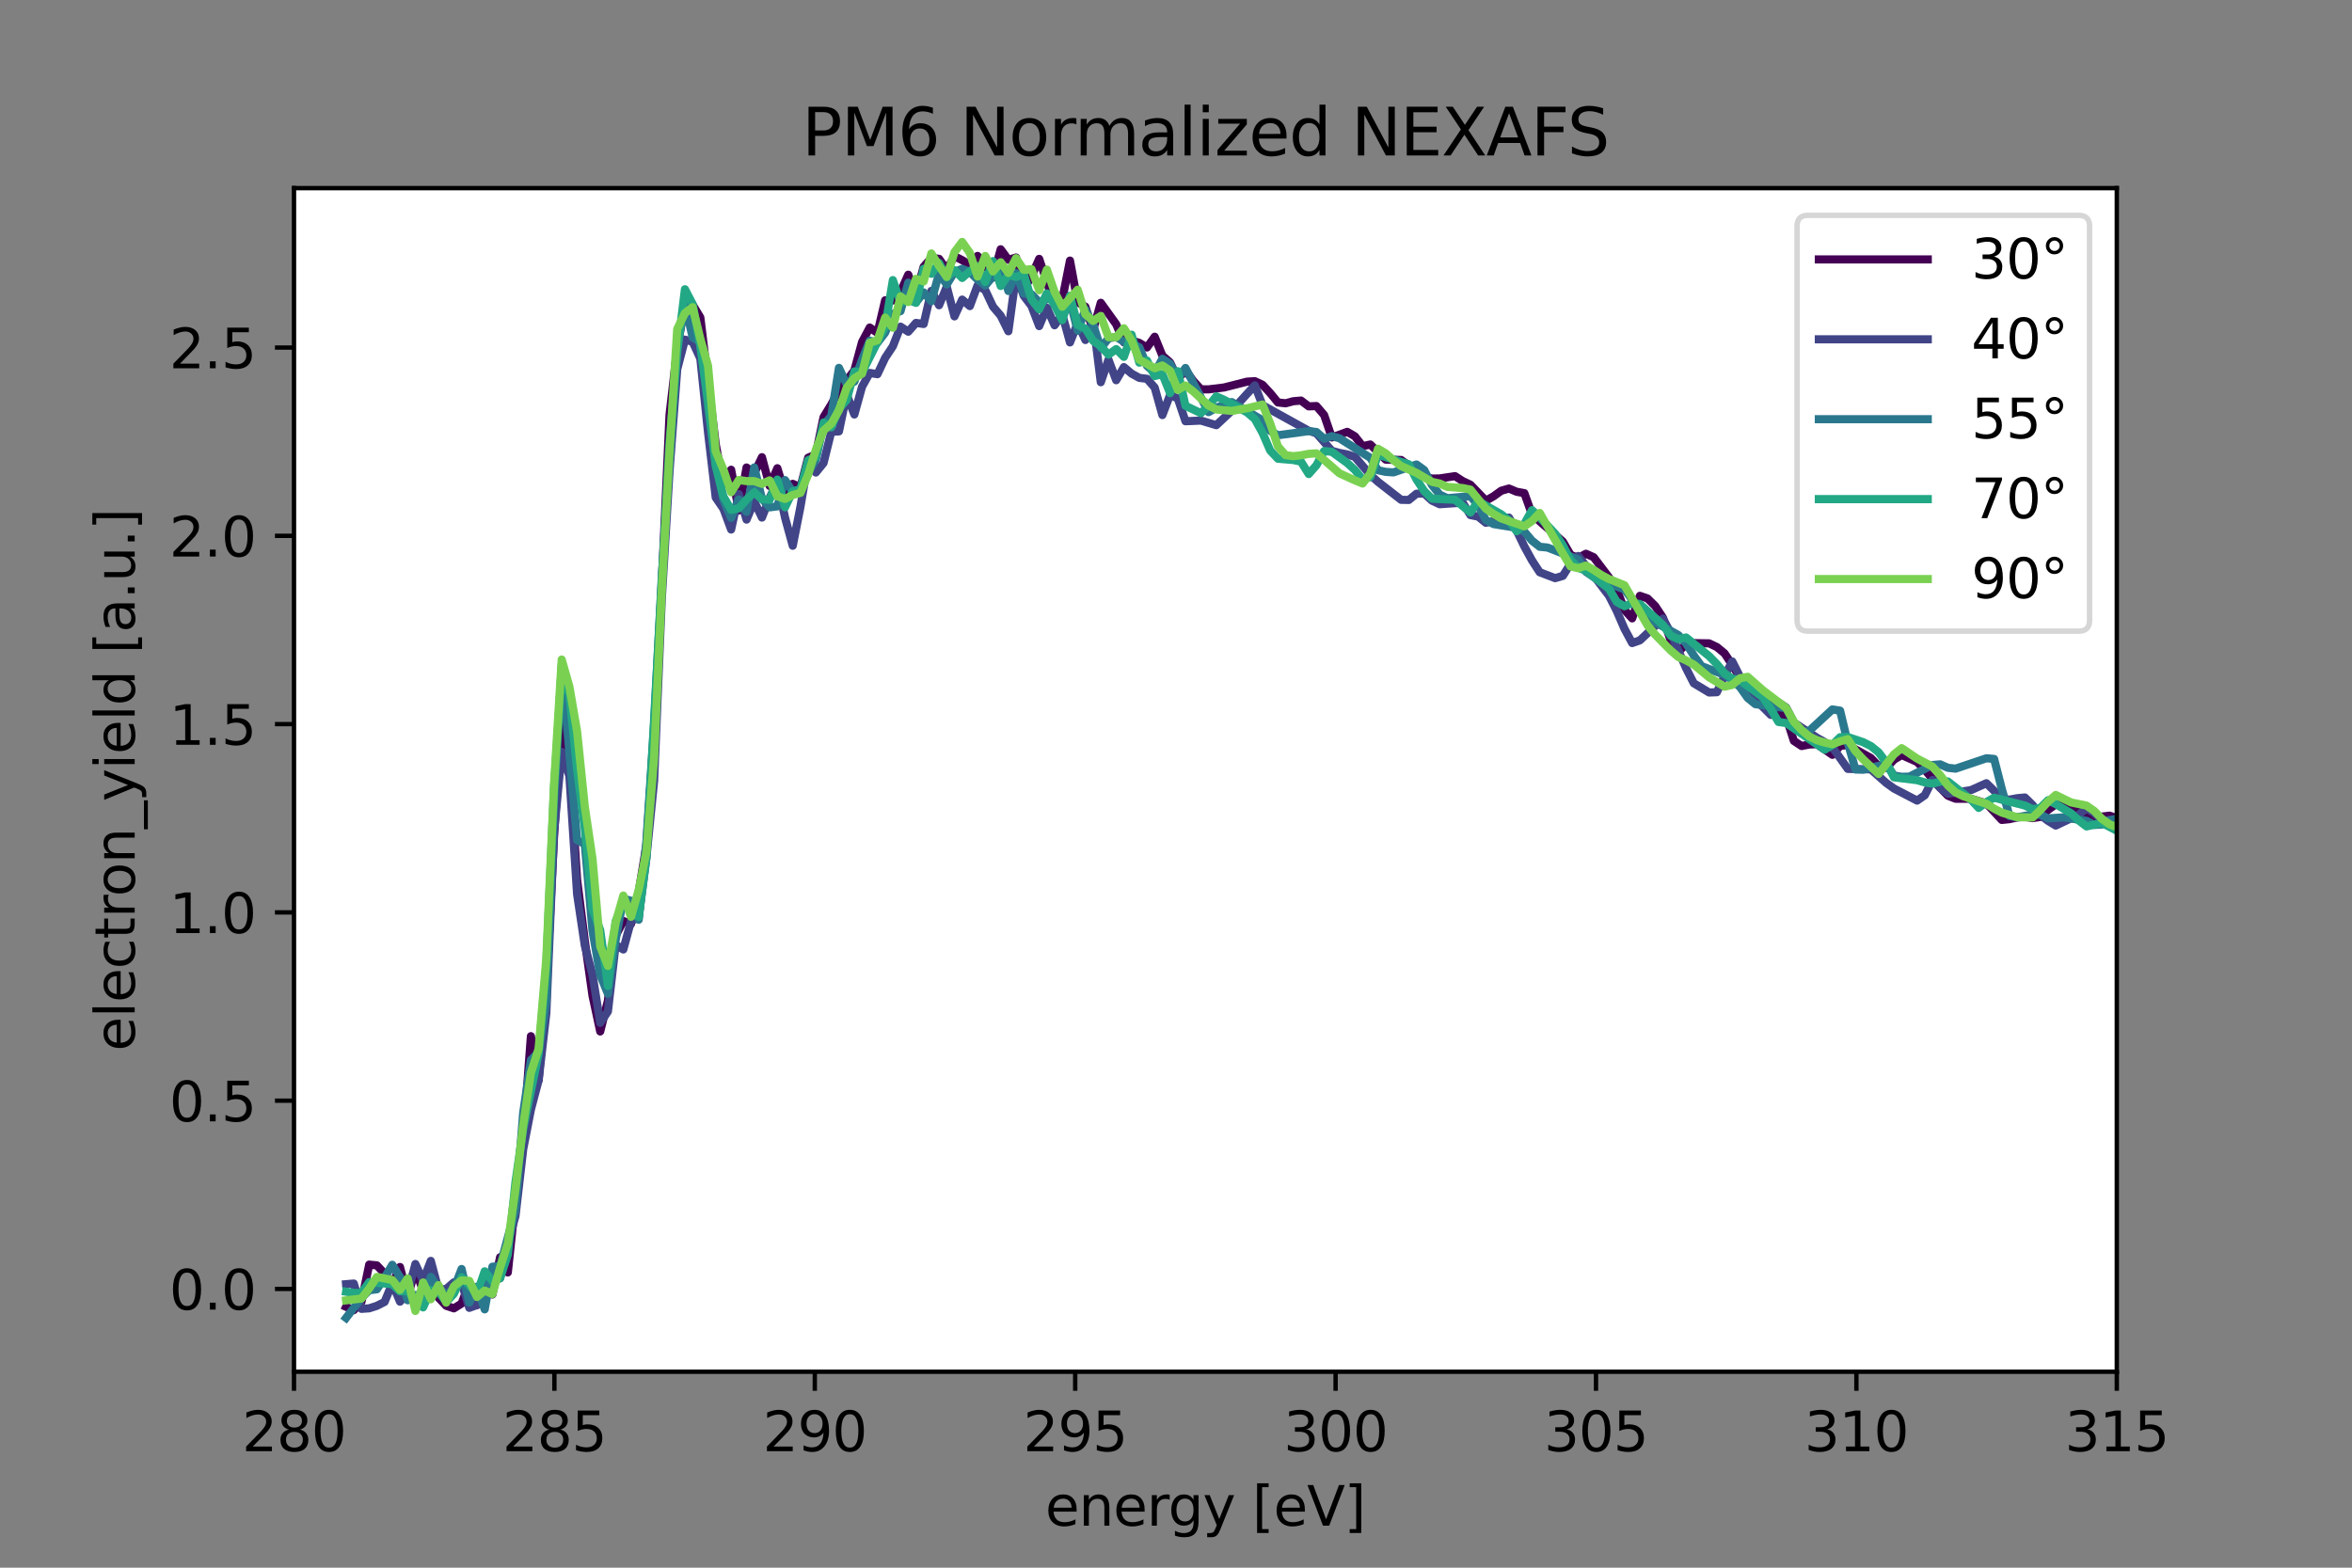 <?xml version="1.0" encoding="utf-8" standalone="no"?>
<!DOCTYPE svg PUBLIC "-//W3C//DTD SVG 1.1//EN"
  "http://www.w3.org/Graphics/SVG/1.1/DTD/svg11.dtd">
<svg xmlns:xlink="http://www.w3.org/1999/xlink" width="432pt" height="288pt" viewBox="0 0 432 288" xmlns="http://www.w3.org/2000/svg" version="1.1">
 <rect x="0" y="0" width="432" height="288" fill="#808080" stroke="none"/>
 <defs>
  <style type="text/css">*{stroke-linejoin: round; stroke-linecap: butt}</style>
 </defs>
 <g id="figure_1">
  <g id="patch_1">
   <path d="M 0 288 
L 432 288 
L 432 0 
L 0 0 
L 0 288 
z
" style="fill: none"/>
  </g>
  <g id="axes_1">
   <g id="patch_2">
    <path d="M 54 252 
L 388.8 252 
L 388.8 34.56 
L 54 34.56 
z
" style="fill: #ffffff"/>
   </g>
   <g id="matplotlib.axis_1">
    <g id="xtick_1">
     <g id="line2d_1">
      <defs>
       <path id="m826613b050" d="M 0 0 
L 0 3.5 
" style="stroke: #000000; stroke-width: 0.8"/>
      </defs>
      <g>
       <use xlink:href="#m826613b050" x="54" y="252" style="stroke: #000000; stroke-width: 0.8"/>
      </g>
     </g>
     <g id="text_1">
      <!-- 280 -->
      <g transform="translate(44.456 266.598)scale(0.1 -0.1)">
       <defs>
        <path id="DejaVuSans-32" d="M 1228 531 
L 3431 531 
L 3431 0 
L 469 0 
L 469 531 
Q 828 903 1448 1529 
Q 2069 2156 2228 2338 
Q 2531 2678 2651 2914 
Q 2772 3150 2772 3378 
Q 2772 3750 2511 3984 
Q 2250 4219 1831 4219 
Q 1534 4219 1204 4116 
Q 875 4013 500 3803 
L 500 4441 
Q 881 4594 1212 4672 
Q 1544 4750 1819 4750 
Q 2544 4750 2975 4387 
Q 3406 4025 3406 3419 
Q 3406 3131 3298 2873 
Q 3191 2616 2906 2266 
Q 2828 2175 2409 1742 
Q 1991 1309 1228 531 
z
" transform="scale(0.016)"/>
        <path id="DejaVuSans-38" d="M 2034 2216 
Q 1584 2216 1326 1975 
Q 1069 1734 1069 1313 
Q 1069 891 1326 650 
Q 1584 409 2034 409 
Q 2484 409 2743 651 
Q 3003 894 3003 1313 
Q 3003 1734 2745 1975 
Q 2488 2216 2034 2216 
z
M 1403 2484 
Q 997 2584 770 2862 
Q 544 3141 544 3541 
Q 544 4100 942 4425 
Q 1341 4750 2034 4750 
Q 2731 4750 3128 4425 
Q 3525 4100 3525 3541 
Q 3525 3141 3298 2862 
Q 3072 2584 2669 2484 
Q 3125 2378 3379 2068 
Q 3634 1759 3634 1313 
Q 3634 634 3220 271 
Q 2806 -91 2034 -91 
Q 1263 -91 848 271 
Q 434 634 434 1313 
Q 434 1759 690 2068 
Q 947 2378 1403 2484 
z
M 1172 3481 
Q 1172 3119 1398 2916 
Q 1625 2713 2034 2713 
Q 2441 2713 2670 2916 
Q 2900 3119 2900 3481 
Q 2900 3844 2670 4047 
Q 2441 4250 2034 4250 
Q 1625 4250 1398 4047 
Q 1172 3844 1172 3481 
z
" transform="scale(0.016)"/>
        <path id="DejaVuSans-30" d="M 2034 4250 
Q 1547 4250 1301 3770 
Q 1056 3291 1056 2328 
Q 1056 1369 1301 889 
Q 1547 409 2034 409 
Q 2525 409 2770 889 
Q 3016 1369 3016 2328 
Q 3016 3291 2770 3770 
Q 2525 4250 2034 4250 
z
M 2034 4750 
Q 2819 4750 3233 4129 
Q 3647 3509 3647 2328 
Q 3647 1150 3233 529 
Q 2819 -91 2034 -91 
Q 1250 -91 836 529 
Q 422 1150 422 2328 
Q 422 3509 836 4129 
Q 1250 4750 2034 4750 
z
" transform="scale(0.016)"/>
       </defs>
       <use xlink:href="#DejaVuSans-32"/>
       <use xlink:href="#DejaVuSans-38" x="63.623"/>
       <use xlink:href="#DejaVuSans-30" x="127.246"/>
      </g>
     </g>
    </g>
    <g id="xtick_2">
     <g id="line2d_2">
      <g>
       <use xlink:href="#m826613b050" x="101.829" y="252" style="stroke: #000000; stroke-width: 0.8"/>
      </g>
     </g>
     <g id="text_2">
      <!-- 285 -->
      <g transform="translate(92.285 266.598)scale(0.1 -0.1)">
       <defs>
        <path id="DejaVuSans-35" d="M 691 4666 
L 3169 4666 
L 3169 4134 
L 1269 4134 
L 1269 2991 
Q 1406 3038 1543 3061 
Q 1681 3084 1819 3084 
Q 2600 3084 3056 2656 
Q 3513 2228 3513 1497 
Q 3513 744 3044 326 
Q 2575 -91 1722 -91 
Q 1428 -91 1123 -41 
Q 819 9 494 109 
L 494 744 
Q 775 591 1075 516 
Q 1375 441 1709 441 
Q 2250 441 2565 725 
Q 2881 1009 2881 1497 
Q 2881 1984 2565 2268 
Q 2250 2553 1709 2553 
Q 1456 2553 1204 2497 
Q 953 2441 691 2322 
L 691 4666 
z
" transform="scale(0.016)"/>
       </defs>
       <use xlink:href="#DejaVuSans-32"/>
       <use xlink:href="#DejaVuSans-38" x="63.623"/>
       <use xlink:href="#DejaVuSans-35" x="127.246"/>
      </g>
     </g>
    </g>
    <g id="xtick_3">
     <g id="line2d_3">
      <g>
       <use xlink:href="#m826613b050" x="149.657" y="252" style="stroke: #000000; stroke-width: 0.8"/>
      </g>
     </g>
     <g id="text_3">
      <!-- 290 -->
      <g transform="translate(140.113 266.598)scale(0.1 -0.1)">
       <defs>
        <path id="DejaVuSans-39" d="M 703 97 
L 703 672 
Q 941 559 1184 500 
Q 1428 441 1663 441 
Q 2288 441 2617 861 
Q 2947 1281 2994 2138 
Q 2813 1869 2534 1725 
Q 2256 1581 1919 1581 
Q 1219 1581 811 2004 
Q 403 2428 403 3163 
Q 403 3881 828 4315 
Q 1253 4750 1959 4750 
Q 2769 4750 3195 4129 
Q 3622 3509 3622 2328 
Q 3622 1225 3098 567 
Q 2575 -91 1691 -91 
Q 1453 -91 1209 -44 
Q 966 3 703 97 
z
M 1959 2075 
Q 2384 2075 2632 2365 
Q 2881 2656 2881 3163 
Q 2881 3666 2632 3958 
Q 2384 4250 1959 4250 
Q 1534 4250 1286 3958 
Q 1038 3666 1038 3163 
Q 1038 2656 1286 2365 
Q 1534 2075 1959 2075 
z
" transform="scale(0.016)"/>
       </defs>
       <use xlink:href="#DejaVuSans-32"/>
       <use xlink:href="#DejaVuSans-39" x="63.623"/>
       <use xlink:href="#DejaVuSans-30" x="127.246"/>
      </g>
     </g>
    </g>
    <g id="xtick_4">
     <g id="line2d_4">
      <g>
       <use xlink:href="#m826613b050" x="197.486" y="252" style="stroke: #000000; stroke-width: 0.8"/>
      </g>
     </g>
     <g id="text_4">
      <!-- 295 -->
      <g transform="translate(187.942 266.598)scale(0.1 -0.1)">
       <use xlink:href="#DejaVuSans-32"/>
       <use xlink:href="#DejaVuSans-39" x="63.623"/>
       <use xlink:href="#DejaVuSans-35" x="127.246"/>
      </g>
     </g>
    </g>
    <g id="xtick_5">
     <g id="line2d_5">
      <g>
       <use xlink:href="#m826613b050" x="245.314" y="252" style="stroke: #000000; stroke-width: 0.8"/>
      </g>
     </g>
     <g id="text_5">
      <!-- 300 -->
      <g transform="translate(235.771 266.598)scale(0.1 -0.1)">
       <defs>
        <path id="DejaVuSans-33" d="M 2597 2516 
Q 3050 2419 3304 2112 
Q 3559 1806 3559 1356 
Q 3559 666 3084 287 
Q 2609 -91 1734 -91 
Q 1441 -91 1130 -33 
Q 819 25 488 141 
L 488 750 
Q 750 597 1062 519 
Q 1375 441 1716 441 
Q 2309 441 2620 675 
Q 2931 909 2931 1356 
Q 2931 1769 2642 2001 
Q 2353 2234 1838 2234 
L 1294 2234 
L 1294 2753 
L 1863 2753 
Q 2328 2753 2575 2939 
Q 2822 3125 2822 3475 
Q 2822 3834 2567 4026 
Q 2313 4219 1838 4219 
Q 1578 4219 1281 4162 
Q 984 4106 628 3988 
L 628 4550 
Q 988 4650 1302 4700 
Q 1616 4750 1894 4750 
Q 2613 4750 3031 4423 
Q 3450 4097 3450 3541 
Q 3450 3153 3228 2886 
Q 3006 2619 2597 2516 
z
" transform="scale(0.016)"/>
       </defs>
       <use xlink:href="#DejaVuSans-33"/>
       <use xlink:href="#DejaVuSans-30" x="63.623"/>
       <use xlink:href="#DejaVuSans-30" x="127.246"/>
      </g>
     </g>
    </g>
    <g id="xtick_6">
     <g id="line2d_6">
      <g>
       <use xlink:href="#m826613b050" x="293.143" y="252" style="stroke: #000000; stroke-width: 0.8"/>
      </g>
     </g>
     <g id="text_6">
      <!-- 305 -->
      <g transform="translate(283.599 266.598)scale(0.1 -0.1)">
       <use xlink:href="#DejaVuSans-33"/>
       <use xlink:href="#DejaVuSans-30" x="63.623"/>
       <use xlink:href="#DejaVuSans-35" x="127.246"/>
      </g>
     </g>
    </g>
    <g id="xtick_7">
     <g id="line2d_7">
      <g>
       <use xlink:href="#m826613b050" x="340.971" y="252" style="stroke: #000000; stroke-width: 0.8"/>
      </g>
     </g>
     <g id="text_7">
      <!-- 310 -->
      <g transform="translate(331.428 266.598)scale(0.1 -0.1)">
       <defs>
        <path id="DejaVuSans-31" d="M 794 531 
L 1825 531 
L 1825 4091 
L 703 3866 
L 703 4441 
L 1819 4666 
L 2450 4666 
L 2450 531 
L 3481 531 
L 3481 0 
L 794 0 
L 794 531 
z
" transform="scale(0.016)"/>
       </defs>
       <use xlink:href="#DejaVuSans-33"/>
       <use xlink:href="#DejaVuSans-31" x="63.623"/>
       <use xlink:href="#DejaVuSans-30" x="127.246"/>
      </g>
     </g>
    </g>
    <g id="xtick_8">
     <g id="line2d_8">
      <g>
       <use xlink:href="#m826613b050" x="388.8" y="252" style="stroke: #000000; stroke-width: 0.8"/>
      </g>
     </g>
     <g id="text_8">
      <!-- 315 -->
      <g transform="translate(379.256 266.598)scale(0.1 -0.1)">
       <use xlink:href="#DejaVuSans-33"/>
       <use xlink:href="#DejaVuSans-31" x="63.623"/>
       <use xlink:href="#DejaVuSans-35" x="127.246"/>
      </g>
     </g>
    </g>
    <g id="text_9">
     <!-- energy [eV] -->
     <g transform="translate(191.989 280.277)scale(0.1 -0.1)">
      <defs>
       <path id="DejaVuSans-65" d="M 3597 1894 
L 3597 1613 
L 953 1613 
Q 991 1019 1311 708 
Q 1631 397 2203 397 
Q 2534 397 2845 478 
Q 3156 559 3463 722 
L 3463 178 
Q 3153 47 2828 -22 
Q 2503 -91 2169 -91 
Q 1331 -91 842 396 
Q 353 884 353 1716 
Q 353 2575 817 3079 
Q 1281 3584 2069 3584 
Q 2775 3584 3186 3129 
Q 3597 2675 3597 1894 
z
M 3022 2063 
Q 3016 2534 2758 2815 
Q 2500 3097 2075 3097 
Q 1594 3097 1305 2825 
Q 1016 2553 972 2059 
L 3022 2063 
z
" transform="scale(0.016)"/>
       <path id="DejaVuSans-6e" d="M 3513 2113 
L 3513 0 
L 2938 0 
L 2938 2094 
Q 2938 2591 2744 2837 
Q 2550 3084 2163 3084 
Q 1697 3084 1428 2787 
Q 1159 2491 1159 1978 
L 1159 0 
L 581 0 
L 581 3500 
L 1159 3500 
L 1159 2956 
Q 1366 3272 1645 3428 
Q 1925 3584 2291 3584 
Q 2894 3584 3203 3211 
Q 3513 2838 3513 2113 
z
" transform="scale(0.016)"/>
       <path id="DejaVuSans-72" d="M 2631 2963 
Q 2534 3019 2420 3045 
Q 2306 3072 2169 3072 
Q 1681 3072 1420 2755 
Q 1159 2438 1159 1844 
L 1159 0 
L 581 0 
L 581 3500 
L 1159 3500 
L 1159 2956 
Q 1341 3275 1631 3429 
Q 1922 3584 2338 3584 
Q 2397 3584 2469 3576 
Q 2541 3569 2628 3553 
L 2631 2963 
z
" transform="scale(0.016)"/>
       <path id="DejaVuSans-67" d="M 2906 1791 
Q 2906 2416 2648 2759 
Q 2391 3103 1925 3103 
Q 1463 3103 1205 2759 
Q 947 2416 947 1791 
Q 947 1169 1205 825 
Q 1463 481 1925 481 
Q 2391 481 2648 825 
Q 2906 1169 2906 1791 
z
M 3481 434 
Q 3481 -459 3084 -895 
Q 2688 -1331 1869 -1331 
Q 1566 -1331 1297 -1286 
Q 1028 -1241 775 -1147 
L 775 -588 
Q 1028 -725 1275 -790 
Q 1522 -856 1778 -856 
Q 2344 -856 2625 -561 
Q 2906 -266 2906 331 
L 2906 616 
Q 2728 306 2450 153 
Q 2172 0 1784 0 
Q 1141 0 747 490 
Q 353 981 353 1791 
Q 353 2603 747 3093 
Q 1141 3584 1784 3584 
Q 2172 3584 2450 3431 
Q 2728 3278 2906 2969 
L 2906 3500 
L 3481 3500 
L 3481 434 
z
" transform="scale(0.016)"/>
       <path id="DejaVuSans-79" d="M 2059 -325 
Q 1816 -950 1584 -1140 
Q 1353 -1331 966 -1331 
L 506 -1331 
L 506 -850 
L 844 -850 
Q 1081 -850 1212 -737 
Q 1344 -625 1503 -206 
L 1606 56 
L 191 3500 
L 800 3500 
L 1894 763 
L 2988 3500 
L 3597 3500 
L 2059 -325 
z
" transform="scale(0.016)"/>
       <path id="DejaVuSans-20" transform="scale(0.016)"/>
       <path id="DejaVuSans-5b" d="M 550 4863 
L 1875 4863 
L 1875 4416 
L 1125 4416 
L 1125 -397 
L 1875 -397 
L 1875 -844 
L 550 -844 
L 550 4863 
z
" transform="scale(0.016)"/>
       <path id="DejaVuSans-56" d="M 1831 0 
L 50 4666 
L 709 4666 
L 2188 738 
L 3669 4666 
L 4325 4666 
L 2547 0 
L 1831 0 
z
" transform="scale(0.016)"/>
       <path id="DejaVuSans-5d" d="M 1947 4863 
L 1947 -844 
L 622 -844 
L 622 -397 
L 1369 -397 
L 1369 4416 
L 622 4416 
L 622 4863 
L 1947 4863 
z
" transform="scale(0.016)"/>
      </defs>
      <use xlink:href="#DejaVuSans-65"/>
      <use xlink:href="#DejaVuSans-6e" x="61.523"/>
      <use xlink:href="#DejaVuSans-65" x="124.902"/>
      <use xlink:href="#DejaVuSans-72" x="186.426"/>
      <use xlink:href="#DejaVuSans-67" x="225.789"/>
      <use xlink:href="#DejaVuSans-79" x="289.266"/>
      <use xlink:href="#DejaVuSans-20" x="348.445"/>
      <use xlink:href="#DejaVuSans-5b" x="380.232"/>
      <use xlink:href="#DejaVuSans-65" x="419.246"/>
      <use xlink:href="#DejaVuSans-56" x="480.77"/>
      <use xlink:href="#DejaVuSans-5d" x="549.178"/>
     </g>
    </g>
   </g>
   <g id="matplotlib.axis_2">
    <g id="ytick_1">
     <g id="line2d_9">
      <defs>
       <path id="m98c397e1a8" d="M 0 0 
L -3.5 0 
" style="stroke: #000000; stroke-width: 0.8"/>
      </defs>
      <g>
       <use xlink:href="#m98c397e1a8" x="54" y="236.789" style="stroke: #000000; stroke-width: 0.8"/>
      </g>
     </g>
     <g id="text_10">
      <!-- 0.0 -->
      <g transform="translate(31.097 240.588)scale(0.1 -0.1)">
       <defs>
        <path id="DejaVuSans-2e" d="M 684 794 
L 1344 794 
L 1344 0 
L 684 0 
L 684 794 
z
" transform="scale(0.016)"/>
       </defs>
       <use xlink:href="#DejaVuSans-30"/>
       <use xlink:href="#DejaVuSans-2e" x="63.623"/>
       <use xlink:href="#DejaVuSans-30" x="95.41"/>
      </g>
     </g>
    </g>
    <g id="ytick_2">
     <g id="line2d_10">
      <g>
       <use xlink:href="#m98c397e1a8" x="54" y="202.202" style="stroke: #000000; stroke-width: 0.8"/>
      </g>
     </g>
     <g id="text_11">
      <!-- 0.5 -->
      <g transform="translate(31.097 206.001)scale(0.1 -0.1)">
       <use xlink:href="#DejaVuSans-30"/>
       <use xlink:href="#DejaVuSans-2e" x="63.623"/>
       <use xlink:href="#DejaVuSans-35" x="95.41"/>
      </g>
     </g>
    </g>
    <g id="ytick_3">
     <g id="line2d_11">
      <g>
       <use xlink:href="#m98c397e1a8" x="54" y="167.614" style="stroke: #000000; stroke-width: 0.8"/>
      </g>
     </g>
     <g id="text_12">
      <!-- 1.0 -->
      <g transform="translate(31.097 171.414)scale(0.1 -0.1)">
       <use xlink:href="#DejaVuSans-31"/>
       <use xlink:href="#DejaVuSans-2e" x="63.623"/>
       <use xlink:href="#DejaVuSans-30" x="95.41"/>
      </g>
     </g>
    </g>
    <g id="ytick_4">
     <g id="line2d_12">
      <g>
       <use xlink:href="#m98c397e1a8" x="54" y="133.027" style="stroke: #000000; stroke-width: 0.8"/>
      </g>
     </g>
     <g id="text_13">
      <!-- 1.5 -->
      <g transform="translate(31.097 136.826)scale(0.1 -0.1)">
       <use xlink:href="#DejaVuSans-31"/>
       <use xlink:href="#DejaVuSans-2e" x="63.623"/>
       <use xlink:href="#DejaVuSans-35" x="95.41"/>
      </g>
     </g>
    </g>
    <g id="ytick_5">
     <g id="line2d_13">
      <g>
       <use xlink:href="#m98c397e1a8" x="54" y="98.44" style="stroke: #000000; stroke-width: 0.8"/>
      </g>
     </g>
     <g id="text_14">
      <!-- 2.0 -->
      <g transform="translate(31.097 102.239)scale(0.1 -0.1)">
       <use xlink:href="#DejaVuSans-32"/>
       <use xlink:href="#DejaVuSans-2e" x="63.623"/>
       <use xlink:href="#DejaVuSans-30" x="95.41"/>
      </g>
     </g>
    </g>
    <g id="ytick_6">
     <g id="line2d_14">
      <g>
       <use xlink:href="#m98c397e1a8" x="54" y="63.852" style="stroke: #000000; stroke-width: 0.8"/>
      </g>
     </g>
     <g id="text_15">
      <!-- 2.5 -->
      <g transform="translate(31.097 67.652)scale(0.1 -0.1)">
       <use xlink:href="#DejaVuSans-32"/>
       <use xlink:href="#DejaVuSans-2e" x="63.623"/>
       <use xlink:href="#DejaVuSans-35" x="95.41"/>
      </g>
     </g>
    </g>
    <g id="text_16">
     <!-- electron_yield [a.u.] -->
     <g transform="translate(24.739 193.093)rotate(-90)scale(0.1 -0.1)">
      <defs>
       <path id="DejaVuSans-6c" d="M 603 4863 
L 1178 4863 
L 1178 0 
L 603 0 
L 603 4863 
z
" transform="scale(0.016)"/>
       <path id="DejaVuSans-63" d="M 3122 3366 
L 3122 2828 
Q 2878 2963 2633 3030 
Q 2388 3097 2138 3097 
Q 1578 3097 1268 2742 
Q 959 2388 959 1747 
Q 959 1106 1268 751 
Q 1578 397 2138 397 
Q 2388 397 2633 464 
Q 2878 531 3122 666 
L 3122 134 
Q 2881 22 2623 -34 
Q 2366 -91 2075 -91 
Q 1284 -91 818 406 
Q 353 903 353 1747 
Q 353 2603 823 3093 
Q 1294 3584 2113 3584 
Q 2378 3584 2631 3529 
Q 2884 3475 3122 3366 
z
" transform="scale(0.016)"/>
       <path id="DejaVuSans-74" d="M 1172 4494 
L 1172 3500 
L 2356 3500 
L 2356 3053 
L 1172 3053 
L 1172 1153 
Q 1172 725 1289 603 
Q 1406 481 1766 481 
L 2356 481 
L 2356 0 
L 1766 0 
Q 1100 0 847 248 
Q 594 497 594 1153 
L 594 3053 
L 172 3053 
L 172 3500 
L 594 3500 
L 594 4494 
L 1172 4494 
z
" transform="scale(0.016)"/>
       <path id="DejaVuSans-6f" d="M 1959 3097 
Q 1497 3097 1228 2736 
Q 959 2375 959 1747 
Q 959 1119 1226 758 
Q 1494 397 1959 397 
Q 2419 397 2687 759 
Q 2956 1122 2956 1747 
Q 2956 2369 2687 2733 
Q 2419 3097 1959 3097 
z
M 1959 3584 
Q 2709 3584 3137 3096 
Q 3566 2609 3566 1747 
Q 3566 888 3137 398 
Q 2709 -91 1959 -91 
Q 1206 -91 779 398 
Q 353 888 353 1747 
Q 353 2609 779 3096 
Q 1206 3584 1959 3584 
z
" transform="scale(0.016)"/>
       <path id="DejaVuSans-5f" d="M 3263 -1063 
L 3263 -1509 
L -63 -1509 
L -63 -1063 
L 3263 -1063 
z
" transform="scale(0.016)"/>
       <path id="DejaVuSans-69" d="M 603 3500 
L 1178 3500 
L 1178 0 
L 603 0 
L 603 3500 
z
M 603 4863 
L 1178 4863 
L 1178 4134 
L 603 4134 
L 603 4863 
z
" transform="scale(0.016)"/>
       <path id="DejaVuSans-64" d="M 2906 2969 
L 2906 4863 
L 3481 4863 
L 3481 0 
L 2906 0 
L 2906 525 
Q 2725 213 2448 61 
Q 2172 -91 1784 -91 
Q 1150 -91 751 415 
Q 353 922 353 1747 
Q 353 2572 751 3078 
Q 1150 3584 1784 3584 
Q 2172 3584 2448 3432 
Q 2725 3281 2906 2969 
z
M 947 1747 
Q 947 1113 1208 752 
Q 1469 391 1925 391 
Q 2381 391 2643 752 
Q 2906 1113 2906 1747 
Q 2906 2381 2643 2742 
Q 2381 3103 1925 3103 
Q 1469 3103 1208 2742 
Q 947 2381 947 1747 
z
" transform="scale(0.016)"/>
       <path id="DejaVuSans-61" d="M 2194 1759 
Q 1497 1759 1228 1600 
Q 959 1441 959 1056 
Q 959 750 1161 570 
Q 1363 391 1709 391 
Q 2188 391 2477 730 
Q 2766 1069 2766 1631 
L 2766 1759 
L 2194 1759 
z
M 3341 1997 
L 3341 0 
L 2766 0 
L 2766 531 
Q 2569 213 2275 61 
Q 1981 -91 1556 -91 
Q 1019 -91 701 211 
Q 384 513 384 1019 
Q 384 1609 779 1909 
Q 1175 2209 1959 2209 
L 2766 2209 
L 2766 2266 
Q 2766 2663 2505 2880 
Q 2244 3097 1772 3097 
Q 1472 3097 1187 3025 
Q 903 2953 641 2809 
L 641 3341 
Q 956 3463 1253 3523 
Q 1550 3584 1831 3584 
Q 2591 3584 2966 3190 
Q 3341 2797 3341 1997 
z
" transform="scale(0.016)"/>
       <path id="DejaVuSans-75" d="M 544 1381 
L 544 3500 
L 1119 3500 
L 1119 1403 
Q 1119 906 1312 657 
Q 1506 409 1894 409 
Q 2359 409 2629 706 
Q 2900 1003 2900 1516 
L 2900 3500 
L 3475 3500 
L 3475 0 
L 2900 0 
L 2900 538 
Q 2691 219 2414 64 
Q 2138 -91 1772 -91 
Q 1169 -91 856 284 
Q 544 659 544 1381 
z
M 1991 3584 
L 1991 3584 
z
" transform="scale(0.016)"/>
      </defs>
      <use xlink:href="#DejaVuSans-65"/>
      <use xlink:href="#DejaVuSans-6c" x="61.523"/>
      <use xlink:href="#DejaVuSans-65" x="89.307"/>
      <use xlink:href="#DejaVuSans-63" x="150.83"/>
      <use xlink:href="#DejaVuSans-74" x="205.811"/>
      <use xlink:href="#DejaVuSans-72" x="245.02"/>
      <use xlink:href="#DejaVuSans-6f" x="283.883"/>
      <use xlink:href="#DejaVuSans-6e" x="345.064"/>
      <use xlink:href="#DejaVuSans-5f" x="408.443"/>
      <use xlink:href="#DejaVuSans-79" x="458.443"/>
      <use xlink:href="#DejaVuSans-69" x="517.623"/>
      <use xlink:href="#DejaVuSans-65" x="545.406"/>
      <use xlink:href="#DejaVuSans-6c" x="606.93"/>
      <use xlink:href="#DejaVuSans-64" x="634.713"/>
      <use xlink:href="#DejaVuSans-20" x="698.189"/>
      <use xlink:href="#DejaVuSans-5b" x="729.977"/>
      <use xlink:href="#DejaVuSans-61" x="768.99"/>
      <use xlink:href="#DejaVuSans-2e" x="830.27"/>
      <use xlink:href="#DejaVuSans-75" x="862.057"/>
      <use xlink:href="#DejaVuSans-2e" x="925.436"/>
      <use xlink:href="#DejaVuSans-5d" x="957.223"/>
     </g>
    </g>
   </g>
   <g id="line2d_15">
    <path d="M 63.566 240.066 
L 64.98 240.688 
L 66.395 239.161 
L 67.809 232.324 
L 69.224 232.465 
L 70.638 233.971 
L 72.053 235.914 
L 73.467 232.761 
L 74.882 238.211 
L 76.296 233.22 
L 77.711 237.129 
L 79.125 236.894 
L 81.954 239.882 
L 83.368 240.357 
L 84.783 239.471 
L 86.197 235.744 
L 87.612 239.745 
L 89.026 237.349 
L 90.441 237.804 
L 91.855 230.965 
L 93.27 233.762 
L 94.684 220.566 
L 96.099 209.215 
L 97.513 190.358 
L 98.928 198.441 
L 100.342 181.975 
L 101.757 153.739 
L 103.171 131.095 
L 104.586 140.012 
L 106 161.617 
L 107.415 172.866 
L 108.829 182.922 
L 110.244 189.491 
L 111.658 183.852 
L 113.072 171.917 
L 114.487 169.199 
L 115.901 169.727 
L 117.316 163.843 
L 118.73 155.264 
L 120.145 134.266 
L 121.559 107.181 
L 122.974 76.208 
L 124.388 63.955 
L 125.803 55.916 
L 127.217 55.982 
L 128.632 58.315 
L 131.461 81.641 
L 132.875 89.127 
L 134.29 86.299 
L 135.704 93.772 
L 137.119 85.886 
L 138.533 86.942 
L 139.948 83.993 
L 141.362 89.276 
L 142.777 86.018 
L 144.191 90.579 
L 145.605 88.888 
L 147.02 89.513 
L 148.434 84.091 
L 149.849 83.469 
L 151.263 76.637 
L 152.678 74.326 
L 154.092 71.694 
L 156.921 68.055 
L 158.336 62.84 
L 159.75 60.171 
L 161.165 61.162 
L 162.579 55.172 
L 163.994 55.205 
L 165.408 53.616 
L 166.823 50.466 
L 168.237 54.19 
L 169.652 49.001 
L 171.066 47.382 
L 172.481 47.552 
L 173.895 49.555 
L 175.31 47.062 
L 176.724 47.794 
L 178.139 48.66 
L 179.553 47.017 
L 180.967 48.582 
L 182.382 51.002 
L 183.796 45.796 
L 185.211 47.729 
L 186.625 47.31 
L 188.04 53.16 
L 189.454 50.733 
L 190.869 47.558 
L 193.698 56.069 
L 195.112 55.011 
L 196.527 47.876 
L 197.941 55.524 
L 199.356 56.345 
L 200.77 60.637 
L 202.185 55.626 
L 205.014 59.564 
L 206.428 62.876 
L 207.843 62.545 
L 209.257 62.993 
L 210.672 63.839 
L 212.086 61.86 
L 213.5 65.337 
L 214.915 66.582 
L 216.329 69.63 
L 217.744 68.032 
L 219.158 69.962 
L 220.573 71.519 
L 221.987 71.53 
L 224.816 71.186 
L 229.06 70.112 
L 230.474 70.027 
L 231.889 70.684 
L 233.303 72.209 
L 234.718 73.935 
L 236.132 74.091 
L 237.547 73.709 
L 238.961 73.587 
L 240.376 74.655 
L 241.79 74.595 
L 243.205 76.244 
L 244.619 80.369 
L 247.448 79.335 
L 248.862 80.159 
L 250.277 81.971 
L 251.691 81.66 
L 254.52 84.438 
L 257.349 84.501 
L 258.764 85.541 
L 260.178 86.828 
L 261.593 87.558 
L 263.007 87.917 
L 264.422 87.896 
L 267.251 87.472 
L 268.665 88.387 
L 270.08 89.047 
L 272.909 91.978 
L 274.323 91.174 
L 275.738 90.157 
L 277.152 89.745 
L 278.567 90.34 
L 279.981 90.595 
L 281.395 94.535 
L 287.053 99.494 
L 288.468 101.932 
L 289.882 102.505 
L 291.297 101.731 
L 292.711 102.363 
L 295.54 106.093 
L 296.955 108.274 
L 298.369 112.04 
L 299.784 113.599 
L 301.198 109.461 
L 302.613 109.949 
L 304.027 111.345 
L 305.442 113.492 
L 306.856 117.673 
L 308.271 119.712 
L 309.685 118.381 
L 311.1 118.148 
L 313.929 118.192 
L 315.343 118.869 
L 316.757 120.03 
L 318.172 122.155 
L 319.586 124.513 
L 321.001 126.192 
L 323.83 127.57 
L 325.244 128.495 
L 326.659 130.929 
L 328.073 131.735 
L 329.488 136.112 
L 330.902 137.051 
L 332.317 136.773 
L 333.731 136.718 
L 336.56 138.665 
L 337.975 137.022 
L 339.389 136.869 
L 343.633 139.253 
L 345.047 140.723 
L 346.462 141.063 
L 347.876 139.551 
L 349.29 138.706 
L 352.119 139.972 
L 353.534 141.424 
L 356.363 144.714 
L 357.777 146.177 
L 359.192 146.738 
L 362.021 146.743 
L 364.85 147.604 
L 367.679 150.629 
L 369.093 150.482 
L 370.508 150.17 
L 371.922 150.049 
L 373.337 150.299 
L 374.751 150.074 
L 376.166 148.786 
L 377.58 147.76 
L 380.409 148.111 
L 381.824 148.996 
L 383.238 150.181 
L 384.652 150.826 
L 386.067 150.01 
L 387.481 149.85 
L 390.31 150.836 
L 391.725 152.777 
L 393.139 153.815 
L 395.968 155.613 
L 398.797 154.793 
L 400.212 154.555 
L 401.626 154.819 
L 404.455 155.712 
L 405.87 156.035 
L 408.699 155.164 
L 410.113 155.392 
L 411.528 156.01 
L 412.942 156.244 
L 414.357 155.574 
L 415.771 155.285 
L 418.6 155.862 
L 420.014 156.535 
L 421.429 157.01 
L 424.258 157.367 
L 428.501 157.218 
L 429.916 157.662 
L 431.33 158.448 
L 433 160.319 
L 433 160.319 
" clip-path="url(#p1172954493)" style="fill: none; stroke: #440154; stroke-width: 1.5; stroke-linecap: square"/>
   </g>
   <g id="line2d_16">
    <path d="M 63.566 235.919 
L 64.98 235.798 
L 66.395 240.449 
L 67.809 240.351 
L 69.224 239.893 
L 70.638 239.174 
L 72.053 235.755 
L 73.467 239.128 
L 74.882 237.573 
L 76.296 232.211 
L 77.711 235.305 
L 79.125 231.639 
L 80.539 236.91 
L 81.954 236.793 
L 83.368 235.577 
L 84.783 235.676 
L 86.197 240.262 
L 87.612 239.746 
L 89.026 234.584 
L 90.441 234.993 
L 91.855 234.828 
L 93.27 228.416 
L 94.684 223.378 
L 96.099 211.103 
L 97.513 203.833 
L 98.928 198.472 
L 100.342 186.159 
L 101.757 152.979 
L 103.171 138.133 
L 104.586 142.597 
L 106 164.279 
L 107.415 173.731 
L 108.829 179.062 
L 110.244 187.907 
L 111.658 185.816 
L 113.072 173.56 
L 114.487 174.428 
L 115.901 169.233 
L 117.316 168.465 
L 118.73 157.548 
L 120.145 143.423 
L 121.559 109.858 
L 122.974 86.508 
L 124.388 67.825 
L 125.803 62.397 
L 127.217 62.791 
L 128.632 65.863 
L 130.046 79.416 
L 131.461 91.401 
L 132.875 93.471 
L 134.29 97.275 
L 135.704 90.776 
L 137.119 95.455 
L 138.533 92.104 
L 139.948 95.083 
L 141.362 91.443 
L 142.777 88.533 
L 144.191 95.098 
L 145.605 100.257 
L 147.02 93.116 
L 148.434 84.808 
L 149.849 86.805 
L 151.263 85.06 
L 152.678 79.326 
L 154.092 79.25 
L 155.507 72.476 
L 156.921 76.146 
L 158.336 71.041 
L 159.75 68.51 
L 161.165 68.742 
L 162.579 65.744 
L 163.994 63.611 
L 165.408 60.01 
L 166.823 60.937 
L 168.237 59.323 
L 169.652 59.517 
L 171.066 53.438 
L 172.481 56.079 
L 173.895 52.677 
L 175.31 58.12 
L 176.724 55.039 
L 178.139 56.23 
L 179.553 52.433 
L 180.967 53.301 
L 182.382 56.327 
L 183.796 57.984 
L 185.211 60.855 
L 186.625 50.5 
L 188.04 54.341 
L 189.454 56.208 
L 190.869 59.907 
L 192.283 56.541 
L 193.698 59.754 
L 195.112 57.764 
L 196.527 62.907 
L 197.941 59.362 
L 199.356 62.462 
L 200.77 58.891 
L 202.185 70.216 
L 203.599 66.074 
L 205.014 69.851 
L 206.428 67.441 
L 207.843 68.638 
L 209.257 69.418 
L 210.672 69.589 
L 212.086 71.196 
L 213.5 76.252 
L 214.915 72.544 
L 216.329 73.209 
L 217.744 77.387 
L 220.573 77.265 
L 223.402 78.106 
L 226.231 75.465 
L 230.474 70.783 
L 231.889 74.44 
L 240.376 79.137 
L 241.79 79.594 
L 244.619 82.82 
L 246.034 83.207 
L 247.448 83.476 
L 248.862 83.937 
L 251.691 87.243 
L 253.106 88.523 
L 257.349 91.82 
L 258.764 91.847 
L 260.178 90.698 
L 261.593 90.665 
L 263.007 91.969 
L 264.422 92.63 
L 268.665 92.342 
L 270.08 94.625 
L 271.494 94.9 
L 272.909 96.038 
L 277.152 95.08 
L 278.567 97.465 
L 279.981 100.391 
L 281.395 102.965 
L 282.81 105.135 
L 285.639 106.211 
L 287.053 105.795 
L 288.468 103.559 
L 289.882 102.145 
L 292.711 105.731 
L 295.54 109.459 
L 296.955 112.238 
L 298.369 115.511 
L 299.784 118.135 
L 301.198 117.644 
L 305.442 113.647 
L 306.856 116.262 
L 309.685 122.751 
L 311.1 125.518 
L 313.929 127.22 
L 315.343 127.165 
L 316.757 124.179 
L 318.172 121.515 
L 321.001 127.085 
L 325.244 131.331 
L 326.659 129.037 
L 328.073 129.982 
L 329.488 132.731 
L 333.731 135.535 
L 335.146 136.331 
L 336.56 137.28 
L 339.389 141.251 
L 343.633 141.34 
L 346.462 143.848 
L 347.876 144.86 
L 352.119 147.078 
L 353.534 146.095 
L 354.948 143.286 
L 356.363 144.753 
L 357.777 145.826 
L 362.021 145.152 
L 364.85 143.886 
L 366.264 145.268 
L 367.679 146.875 
L 369.093 146.901 
L 370.508 146.637 
L 371.922 146.509 
L 373.337 147.889 
L 374.751 149.71 
L 376.166 150.797 
L 377.58 151.662 
L 381.824 149.658 
L 383.238 148.464 
L 384.652 149.354 
L 386.067 150.793 
L 390.31 150.317 
L 391.725 150.462 
L 393.139 150.768 
L 394.554 151.751 
L 395.968 152.386 
L 397.383 151.947 
L 400.212 150.312 
L 403.041 154.419 
L 404.455 155.417 
L 407.284 156.984 
L 408.699 157.721 
L 410.113 158.089 
L 411.528 157.305 
L 412.942 156.782 
L 414.357 157.579 
L 415.771 158.127 
L 420.014 158.172 
L 421.429 154.845 
L 422.843 156.088 
L 424.258 157.518 
L 425.672 158.187 
L 428.501 158.698 
L 429.916 159.314 
L 433 161.121 
L 433 161.121 
" clip-path="url(#p1172954493)" style="fill: none; stroke: #414487; stroke-width: 1.5; stroke-linecap: square"/>
   </g>
   <g id="line2d_17">
    <path d="M 63.566 242.116 
L 66.395 238.43 
L 67.809 237.033 
L 69.224 236.853 
L 70.638 234.727 
L 72.053 232.354 
L 73.467 234.611 
L 74.882 238.867 
L 76.296 237.9 
L 77.711 238.897 
L 79.125 234.571 
L 80.539 236.681 
L 81.954 237.84 
L 83.368 236.767 
L 84.783 233.125 
L 86.197 239.305 
L 87.612 236.382 
L 89.026 240.546 
L 90.441 232.708 
L 91.855 232.585 
L 94.684 222.159 
L 96.099 204.433 
L 97.513 194.749 
L 98.928 193.294 
L 100.342 183.892 
L 101.757 147.12 
L 103.171 122.223 
L 106 154.325 
L 107.415 155.07 
L 108.829 170.996 
L 110.244 179.109 
L 111.658 182.563 
L 113.072 172.679 
L 114.487 165.102 
L 115.901 165.476 
L 117.316 168.962 
L 118.73 154.525 
L 120.145 133.072 
L 121.559 105.951 
L 124.388 63.732 
L 125.803 55.77 
L 127.217 61.991 
L 128.632 62.84 
L 130.046 74.648 
L 131.461 85.09 
L 132.875 91.857 
L 134.29 95.138 
L 135.704 91.766 
L 137.119 94.026 
L 138.533 85.876 
L 139.948 91.622 
L 141.362 93.205 
L 142.777 93.027 
L 144.191 88.198 
L 145.605 90.36 
L 147.02 90.023 
L 148.434 86.868 
L 149.849 84.404 
L 151.263 78.059 
L 152.678 76.45 
L 154.092 67.582 
L 155.507 70.575 
L 156.921 70.108 
L 158.336 66.103 
L 159.75 62.584 
L 161.165 62.955 
L 162.579 61.116 
L 163.994 57.665 
L 165.408 57.152 
L 166.823 51.932 
L 168.237 55.562 
L 169.652 53.713 
L 171.066 55.333 
L 172.481 50.227 
L 173.895 52.263 
L 175.31 49.957 
L 176.724 49.388 
L 178.139 49.971 
L 179.553 51.354 
L 180.967 52.464 
L 182.382 50.756 
L 183.796 48.668 
L 185.211 53.462 
L 186.625 50.176 
L 188.04 53.92 
L 189.454 54.055 
L 190.869 55.508 
L 193.698 54.412 
L 195.112 56.341 
L 196.527 55.235 
L 197.941 60.744 
L 199.356 56.854 
L 200.77 59.648 
L 202.185 63.941 
L 203.599 62.176 
L 205.014 61.891 
L 206.428 62.773 
L 207.843 63.135 
L 209.257 63.799 
L 210.672 67.214 
L 212.086 68.472 
L 213.5 65.918 
L 214.915 66.8 
L 216.329 69.516 
L 217.744 67.601 
L 221.987 75.717 
L 223.402 74.888 
L 226.231 73.863 
L 231.889 77.198 
L 233.303 79.146 
L 234.718 79.96 
L 240.376 79.205 
L 241.79 79.36 
L 243.205 80.608 
L 244.619 80.126 
L 246.034 80.52 
L 251.691 84.11 
L 253.106 86.381 
L 254.52 86.687 
L 255.935 86.786 
L 260.178 85.332 
L 261.593 86.363 
L 263.007 89.088 
L 264.422 90.851 
L 265.836 91.52 
L 270.08 91.151 
L 271.494 92.811 
L 272.909 95.542 
L 274.323 96.279 
L 278.567 96.971 
L 279.981 97.676 
L 281.395 99.334 
L 282.81 100.452 
L 284.224 100.587 
L 289.882 102.779 
L 291.297 105.038 
L 292.711 106.004 
L 294.126 106.76 
L 298.369 108.263 
L 299.784 110.146 
L 301.198 112.39 
L 302.613 113.547 
L 308.271 116.664 
L 309.685 118.21 
L 311.1 120.422 
L 312.514 122.364 
L 316.757 123.991 
L 318.172 124.923 
L 319.586 126.218 
L 321.001 128.213 
L 322.415 129.363 
L 328.073 130.087 
L 329.488 132.796 
L 330.902 134.695 
L 332.317 134.254 
L 336.56 130.332 
L 337.975 130.554 
L 339.389 136.458 
L 340.804 141.368 
L 342.218 141.402 
L 346.462 140.343 
L 347.876 142.482 
L 349.29 142.704 
L 350.705 142.675 
L 354.948 140.539 
L 356.363 140.42 
L 357.777 141.054 
L 359.192 141.207 
L 364.85 139.302 
L 366.264 139.423 
L 367.679 144.942 
L 369.093 149.891 
L 370.508 150.154 
L 373.337 149.605 
L 374.751 149.625 
L 376.166 150.345 
L 378.995 150.16 
L 383.238 150.799 
L 384.652 151.548 
L 386.067 151.475 
L 387.481 150.705 
L 393.139 149.393 
L 394.554 150.442 
L 395.968 153.871 
L 397.383 154.838 
L 401.626 153.282 
L 403.041 153.087 
L 404.455 154.382 
L 405.87 156.266 
L 407.284 157.672 
L 411.528 156.679 
L 412.942 156.726 
L 414.357 157.173 
L 415.771 156.141 
L 422.843 159.358 
L 424.258 158.815 
L 425.672 157.075 
L 427.087 156.346 
L 431.33 156.377 
L 432.745 157.214 
L 433 157.678 
L 433 157.678 
" clip-path="url(#p1172954493)" style="fill: none; stroke: #2a788e; stroke-width: 1.5; stroke-linecap: square"/>
   </g>
   <g id="line2d_18">
    <path d="M 63.566 237.299 
L 64.98 237.518 
L 66.395 237.534 
L 67.809 235.531 
L 72.053 235.917 
L 73.467 237.247 
L 74.882 237.05 
L 76.296 239.271 
L 77.711 240.182 
L 79.125 237.002 
L 80.539 237.315 
L 81.954 239.173 
L 83.368 237.684 
L 84.783 234.637 
L 87.612 237.681 
L 89.026 233.549 
L 90.441 235.356 
L 91.855 234.832 
L 93.27 230.481 
L 94.684 217.145 
L 96.099 207.35 
L 98.928 193.599 
L 100.342 177.361 
L 101.757 144.843 
L 103.171 123.713 
L 104.586 127.569 
L 106 141.355 
L 107.415 152.278 
L 108.829 166.993 
L 110.244 170.882 
L 111.658 181.122 
L 113.072 169.27 
L 114.487 165.885 
L 115.901 167.628 
L 117.316 168.463 
L 118.73 157.635 
L 121.559 106.636 
L 122.974 81.333 
L 124.388 64.731 
L 125.803 53.139 
L 127.217 55.842 
L 128.632 63.542 
L 130.046 73.708 
L 131.461 85.622 
L 132.875 91.219 
L 134.29 93.672 
L 135.704 93.364 
L 137.119 91.771 
L 138.533 90.441 
L 139.948 91.72 
L 141.362 91.825 
L 142.777 88.104 
L 144.191 93.198 
L 145.605 90.259 
L 147.02 89.863 
L 148.434 84.532 
L 149.849 83.986 
L 151.263 77.63 
L 152.678 78.507 
L 154.092 75.107 
L 155.507 73.482 
L 156.921 68.236 
L 158.336 68.44 
L 162.579 60.011 
L 163.994 51.461 
L 165.408 55.603 
L 166.823 55.102 
L 168.237 55.635 
L 169.652 49.377 
L 171.066 50.299 
L 172.481 48.292 
L 173.895 50.97 
L 175.31 49.63 
L 176.724 51.064 
L 178.139 49.803 
L 179.553 48.9 
L 180.967 51.809 
L 182.382 47.971 
L 183.796 52.535 
L 185.211 50.466 
L 186.625 50.892 
L 188.04 50.352 
L 189.454 55.039 
L 190.869 56.824 
L 192.283 53.894 
L 193.698 56.026 
L 195.112 58.813 
L 196.527 54.336 
L 197.941 59.686 
L 199.356 60.379 
L 200.77 62.609 
L 202.185 63.617 
L 203.599 65.15 
L 205.014 64.129 
L 206.428 65.559 
L 207.843 61.485 
L 209.257 66.619 
L 210.672 66.234 
L 212.086 69.085 
L 213.5 68.739 
L 214.915 72.228 
L 216.329 68.195 
L 217.744 74.552 
L 220.573 75.902 
L 221.987 74.558 
L 223.402 72.811 
L 224.816 73.438 
L 229.06 75.765 
L 230.474 76.966 
L 231.889 79.513 
L 233.303 82.766 
L 234.718 84.269 
L 237.547 84.511 
L 238.961 84.806 
L 240.376 87.084 
L 241.79 85.48 
L 243.205 82.858 
L 244.619 82.998 
L 247.448 85.053 
L 248.862 86.344 
L 250.277 88.067 
L 251.691 87.636 
L 253.106 83.536 
L 258.764 85.292 
L 260.178 88.087 
L 261.593 90.215 
L 263.007 91.61 
L 267.251 91.813 
L 270.08 94.157 
L 271.494 92.06 
L 275.738 94.483 
L 277.152 95.591 
L 278.567 97.605 
L 279.981 96.234 
L 281.395 93.72 
L 282.81 95.059 
L 285.639 98.057 
L 287.053 100.186 
L 288.468 102.89 
L 289.882 104.313 
L 291.297 104.837 
L 295.54 108.182 
L 296.955 110.565 
L 298.369 111.378 
L 299.784 110.778 
L 301.198 110.968 
L 305.442 114.823 
L 306.856 116.771 
L 308.271 117.43 
L 309.685 117.112 
L 313.929 120.549 
L 315.343 122.003 
L 316.757 123.695 
L 318.172 124.668 
L 319.586 124.979 
L 323.83 128.116 
L 325.244 130.252 
L 326.659 132.628 
L 328.073 132.829 
L 335.146 137.731 
L 336.56 136.842 
L 337.975 135.431 
L 339.389 135.396 
L 342.218 136.345 
L 343.633 137.058 
L 345.047 138.205 
L 346.462 140.067 
L 347.876 142.807 
L 352.119 143.326 
L 353.534 143.738 
L 354.948 143.961 
L 356.363 143.597 
L 357.777 143.563 
L 362.021 146.898 
L 363.435 148.424 
L 364.85 147.348 
L 366.264 146.541 
L 371.922 147.986 
L 373.337 148.651 
L 374.751 148.432 
L 376.166 147.015 
L 377.58 147.712 
L 380.409 149.42 
L 381.824 150.743 
L 383.238 151.823 
L 386.067 151.184 
L 390.31 153.39 
L 391.725 154.655 
L 393.139 154.857 
L 394.554 153.934 
L 395.968 153.633 
L 400.212 154.948 
L 401.626 156.045 
L 403.041 155.193 
L 404.455 153.452 
L 405.87 153.667 
L 408.699 154.795 
L 410.113 155.786 
L 411.528 157.156 
L 412.942 157.891 
L 414.357 157.942 
L 418.6 156.811 
L 420.014 156.817 
L 422.843 158.192 
L 428.501 158.394 
L 429.916 158.699 
L 431.33 159.869 
L 433 159.927 
L 433 159.927 
" clip-path="url(#p1172954493)" style="fill: none; stroke: #22a884; stroke-width: 1.5; stroke-linecap: square"/>
   </g>
   <g id="line2d_19">
    <path d="M 63.566 238.89 
L 66.395 238.55 
L 67.809 236.708 
L 69.224 234.58 
L 72.053 235.145 
L 73.467 236.972 
L 74.882 234.858 
L 76.296 240.838 
L 77.711 235.601 
L 79.125 238.682 
L 80.539 236.087 
L 81.954 239.305 
L 83.368 236.3 
L 84.783 235.221 
L 86.197 235.298 
L 87.612 238.274 
L 89.026 237.089 
L 90.441 237.73 
L 91.855 232.858 
L 93.27 228.434 
L 94.684 218.46 
L 96.099 206.647 
L 97.513 197.083 
L 98.928 192.67 
L 100.342 176.109 
L 101.757 144.086 
L 103.171 121.164 
L 104.586 126.154 
L 106 134.382 
L 107.415 148.21 
L 108.829 157.779 
L 110.244 173.862 
L 111.658 177.445 
L 113.072 169.512 
L 114.487 164.518 
L 115.901 168.423 
L 117.316 163.442 
L 118.73 156.483 
L 120.145 139.211 
L 121.559 108.508 
L 122.974 82.974 
L 124.388 60.444 
L 125.803 57.517 
L 127.217 56.435 
L 128.632 62.214 
L 130.046 67.189 
L 131.461 82.919 
L 132.875 86.264 
L 134.29 90.431 
L 135.704 88.173 
L 137.119 88.389 
L 138.533 88.384 
L 139.948 88.888 
L 141.362 88.25 
L 142.777 91.177 
L 144.191 91.656 
L 145.605 90.938 
L 147.02 90.544 
L 148.434 87.191 
L 149.849 82.623 
L 151.263 79.097 
L 152.678 77.847 
L 154.092 75.375 
L 155.507 71.241 
L 156.921 69.478 
L 158.336 68.647 
L 159.75 62.96 
L 161.165 62.519 
L 162.579 58.347 
L 163.994 60.213 
L 165.408 54.46 
L 166.823 55.484 
L 168.237 51.23 
L 169.652 51.701 
L 171.066 46.563 
L 172.481 48.864 
L 173.895 50.869 
L 175.31 46.324 
L 176.724 44.444 
L 178.139 46.472 
L 179.553 50.795 
L 180.967 47.021 
L 182.382 49.867 
L 183.796 48.182 
L 185.211 50.145 
L 186.625 47.428 
L 188.04 49.578 
L 189.454 49.441 
L 190.869 53.324 
L 192.283 49.533 
L 193.698 53.617 
L 195.112 56.36 
L 197.941 53.222 
L 199.356 57.733 
L 200.77 58.947 
L 202.185 58.046 
L 203.599 61.95 
L 205.014 61.945 
L 206.428 60.304 
L 207.843 62.536 
L 209.257 66.083 
L 212.086 67.645 
L 213.5 67.145 
L 214.915 68.11 
L 216.329 71.63 
L 217.744 70.819 
L 219.158 71.896 
L 221.987 74.509 
L 223.402 75.219 
L 226.231 75.487 
L 229.06 75.007 
L 231.889 74.323 
L 233.303 77.786 
L 234.718 81.998 
L 236.132 83.624 
L 237.547 83.799 
L 238.961 83.65 
L 240.376 83.376 
L 241.79 83.284 
L 244.619 85.725 
L 246.034 86.96 
L 248.862 88.244 
L 250.277 88.826 
L 251.691 86.979 
L 253.106 82.439 
L 254.52 83.285 
L 255.935 84.544 
L 257.349 85.626 
L 260.178 86.881 
L 263.007 88.524 
L 264.422 88.822 
L 265.836 89.447 
L 268.665 89.663 
L 270.08 89.95 
L 272.909 93.442 
L 274.323 94.422 
L 275.738 95.238 
L 279.981 96.69 
L 281.395 95.713 
L 282.81 94.236 
L 287.053 101.676 
L 288.468 104.056 
L 289.882 104.388 
L 291.297 103.907 
L 292.711 104.701 
L 294.126 105.631 
L 295.54 106.385 
L 298.369 107.508 
L 302.613 114.9 
L 304.027 116.606 
L 306.856 119.491 
L 308.271 120.701 
L 309.685 121.315 
L 311.1 122.088 
L 313.929 124.437 
L 316.757 126.149 
L 318.172 125.82 
L 319.586 124.605 
L 321.001 124.335 
L 323.83 126.833 
L 328.073 130.054 
L 329.488 132.585 
L 330.902 134.115 
L 332.317 135.305 
L 333.731 135.988 
L 335.146 136.417 
L 336.56 136.725 
L 337.975 136.192 
L 339.389 135.795 
L 340.804 137.992 
L 342.218 139.509 
L 345.047 142.186 
L 347.876 138.575 
L 349.29 137.445 
L 352.119 139.357 
L 354.948 140.827 
L 356.363 142.409 
L 357.777 144.31 
L 359.192 145.589 
L 360.606 146.272 
L 364.85 147.667 
L 366.264 148.562 
L 367.679 149.283 
L 370.508 150.13 
L 373.337 150.182 
L 374.751 148.828 
L 376.166 147.285 
L 377.58 146.047 
L 380.409 147.42 
L 383.238 147.991 
L 384.652 148.983 
L 386.067 150.43 
L 387.481 151.455 
L 388.896 151.969 
L 390.31 152.295 
L 394.554 152.678 
L 395.968 153.375 
L 398.797 155.322 
L 401.626 156.344 
L 403.041 155.292 
L 404.455 153.803 
L 405.87 152.585 
L 408.699 155.926 
L 411.528 158.346 
L 412.942 158.752 
L 414.357 158.333 
L 415.771 158.194 
L 417.185 158.221 
L 422.843 156.964 
L 424.258 157.293 
L 427.087 158.916 
L 429.916 160.011 
L 433 161.265 
L 433 161.265 
" clip-path="url(#p1172954493)" style="fill: none; stroke: #7ad151; stroke-width: 1.5; stroke-linecap: square"/>
   </g>
   <g id="patch_3">
    <path d="M 54 252 
L 54 34.56 
" style="fill: none; stroke: #000000; stroke-width: 0.8; stroke-linejoin: miter; stroke-linecap: square"/>
   </g>
   <g id="patch_4">
    <path d="M 388.8 252 
L 388.8 34.56 
" style="fill: none; stroke: #000000; stroke-width: 0.8; stroke-linejoin: miter; stroke-linecap: square"/>
   </g>
   <g id="patch_5">
    <path d="M 54 252 
L 388.8 252 
" style="fill: none; stroke: #000000; stroke-width: 0.8; stroke-linejoin: miter; stroke-linecap: square"/>
   </g>
   <g id="patch_6">
    <path d="M 54 34.56 
L 388.8 34.56 
" style="fill: none; stroke: #000000; stroke-width: 0.8; stroke-linejoin: miter; stroke-linecap: square"/>
   </g>
   <g id="text_17">
    <!-- PM6 Normalized NEXAFS -->
    <g transform="translate(147.298 28.56)scale(0.12 -0.12)">
     <defs>
      <path id="DejaVuSans-50" d="M 1259 4147 
L 1259 2394 
L 2053 2394 
Q 2494 2394 2734 2622 
Q 2975 2850 2975 3272 
Q 2975 3691 2734 3919 
Q 2494 4147 2053 4147 
L 1259 4147 
z
M 628 4666 
L 2053 4666 
Q 2838 4666 3239 4311 
Q 3641 3956 3641 3272 
Q 3641 2581 3239 2228 
Q 2838 1875 2053 1875 
L 1259 1875 
L 1259 0 
L 628 0 
L 628 4666 
z
" transform="scale(0.016)"/>
      <path id="DejaVuSans-4d" d="M 628 4666 
L 1569 4666 
L 2759 1491 
L 3956 4666 
L 4897 4666 
L 4897 0 
L 4281 0 
L 4281 4097 
L 3078 897 
L 2444 897 
L 1241 4097 
L 1241 0 
L 628 0 
L 628 4666 
z
" transform="scale(0.016)"/>
      <path id="DejaVuSans-36" d="M 2113 2584 
Q 1688 2584 1439 2293 
Q 1191 2003 1191 1497 
Q 1191 994 1439 701 
Q 1688 409 2113 409 
Q 2538 409 2786 701 
Q 3034 994 3034 1497 
Q 3034 2003 2786 2293 
Q 2538 2584 2113 2584 
z
M 3366 4563 
L 3366 3988 
Q 3128 4100 2886 4159 
Q 2644 4219 2406 4219 
Q 1781 4219 1451 3797 
Q 1122 3375 1075 2522 
Q 1259 2794 1537 2939 
Q 1816 3084 2150 3084 
Q 2853 3084 3261 2657 
Q 3669 2231 3669 1497 
Q 3669 778 3244 343 
Q 2819 -91 2113 -91 
Q 1303 -91 875 529 
Q 447 1150 447 2328 
Q 447 3434 972 4092 
Q 1497 4750 2381 4750 
Q 2619 4750 2861 4703 
Q 3103 4656 3366 4563 
z
" transform="scale(0.016)"/>
      <path id="DejaVuSans-4e" d="M 628 4666 
L 1478 4666 
L 3547 763 
L 3547 4666 
L 4159 4666 
L 4159 0 
L 3309 0 
L 1241 3903 
L 1241 0 
L 628 0 
L 628 4666 
z
" transform="scale(0.016)"/>
      <path id="DejaVuSans-6d" d="M 3328 2828 
Q 3544 3216 3844 3400 
Q 4144 3584 4550 3584 
Q 5097 3584 5394 3201 
Q 5691 2819 5691 2113 
L 5691 0 
L 5113 0 
L 5113 2094 
Q 5113 2597 4934 2840 
Q 4756 3084 4391 3084 
Q 3944 3084 3684 2787 
Q 3425 2491 3425 1978 
L 3425 0 
L 2847 0 
L 2847 2094 
Q 2847 2600 2669 2842 
Q 2491 3084 2119 3084 
Q 1678 3084 1418 2786 
Q 1159 2488 1159 1978 
L 1159 0 
L 581 0 
L 581 3500 
L 1159 3500 
L 1159 2956 
Q 1356 3278 1631 3431 
Q 1906 3584 2284 3584 
Q 2666 3584 2933 3390 
Q 3200 3197 3328 2828 
z
" transform="scale(0.016)"/>
      <path id="DejaVuSans-7a" d="M 353 3500 
L 3084 3500 
L 3084 2975 
L 922 459 
L 3084 459 
L 3084 0 
L 275 0 
L 275 525 
L 2438 3041 
L 353 3041 
L 353 3500 
z
" transform="scale(0.016)"/>
      <path id="DejaVuSans-45" d="M 628 4666 
L 3578 4666 
L 3578 4134 
L 1259 4134 
L 1259 2753 
L 3481 2753 
L 3481 2222 
L 1259 2222 
L 1259 531 
L 3634 531 
L 3634 0 
L 628 0 
L 628 4666 
z
" transform="scale(0.016)"/>
      <path id="DejaVuSans-58" d="M 403 4666 
L 1081 4666 
L 2241 2931 
L 3406 4666 
L 4084 4666 
L 2584 2425 
L 4184 0 
L 3506 0 
L 2194 1984 
L 872 0 
L 191 0 
L 1856 2491 
L 403 4666 
z
" transform="scale(0.016)"/>
      <path id="DejaVuSans-41" d="M 2188 4044 
L 1331 1722 
L 3047 1722 
L 2188 4044 
z
M 1831 4666 
L 2547 4666 
L 4325 0 
L 3669 0 
L 3244 1197 
L 1141 1197 
L 716 0 
L 50 0 
L 1831 4666 
z
" transform="scale(0.016)"/>
      <path id="DejaVuSans-46" d="M 628 4666 
L 3309 4666 
L 3309 4134 
L 1259 4134 
L 1259 2759 
L 3109 2759 
L 3109 2228 
L 1259 2228 
L 1259 0 
L 628 0 
L 628 4666 
z
" transform="scale(0.016)"/>
      <path id="DejaVuSans-53" d="M 3425 4513 
L 3425 3897 
Q 3066 4069 2747 4153 
Q 2428 4238 2131 4238 
Q 1616 4238 1336 4038 
Q 1056 3838 1056 3469 
Q 1056 3159 1242 3001 
Q 1428 2844 1947 2747 
L 2328 2669 
Q 3034 2534 3370 2195 
Q 3706 1856 3706 1288 
Q 3706 609 3251 259 
Q 2797 -91 1919 -91 
Q 1588 -91 1214 -16 
Q 841 59 441 206 
L 441 856 
Q 825 641 1194 531 
Q 1563 422 1919 422 
Q 2459 422 2753 634 
Q 3047 847 3047 1241 
Q 3047 1584 2836 1778 
Q 2625 1972 2144 2069 
L 1759 2144 
Q 1053 2284 737 2584 
Q 422 2884 422 3419 
Q 422 4038 858 4394 
Q 1294 4750 2059 4750 
Q 2388 4750 2728 4690 
Q 3069 4631 3425 4513 
z
" transform="scale(0.016)"/>
     </defs>
     <use xlink:href="#DejaVuSans-50"/>
     <use xlink:href="#DejaVuSans-4d" x="60.303"/>
     <use xlink:href="#DejaVuSans-36" x="146.582"/>
     <use xlink:href="#DejaVuSans-20" x="210.205"/>
     <use xlink:href="#DejaVuSans-4e" x="241.992"/>
     <use xlink:href="#DejaVuSans-6f" x="316.797"/>
     <use xlink:href="#DejaVuSans-72" x="377.979"/>
     <use xlink:href="#DejaVuSans-6d" x="417.342"/>
     <use xlink:href="#DejaVuSans-61" x="514.754"/>
     <use xlink:href="#DejaVuSans-6c" x="576.033"/>
     <use xlink:href="#DejaVuSans-69" x="603.816"/>
     <use xlink:href="#DejaVuSans-7a" x="631.6"/>
     <use xlink:href="#DejaVuSans-65" x="684.09"/>
     <use xlink:href="#DejaVuSans-64" x="745.613"/>
     <use xlink:href="#DejaVuSans-20" x="809.09"/>
     <use xlink:href="#DejaVuSans-4e" x="840.877"/>
     <use xlink:href="#DejaVuSans-45" x="915.682"/>
     <use xlink:href="#DejaVuSans-58" x="978.865"/>
     <use xlink:href="#DejaVuSans-41" x="1047.371"/>
     <use xlink:href="#DejaVuSans-46" x="1115.779"/>
     <use xlink:href="#DejaVuSans-53" x="1171.549"/>
    </g>
   </g>
   <g id="legend_1">
    <g id="patch_7">
     <path d="M 332.075 115.951 
L 381.8 115.951 
Q 383.8 115.951 383.8 113.951 
L 383.8 41.56 
Q 383.8 39.56 381.8 39.56 
L 332.075 39.56 
Q 330.075 39.56 330.075 41.56 
L 330.075 113.951 
Q 330.075 115.951 332.075 115.951 
z
" style="fill: #ffffff; opacity: 0.8; stroke: #cccccc; stroke-linejoin: miter"/>
    </g>
    <g id="line2d_20">
     <path d="M 334.075 47.658 
L 344.075 47.658 
L 354.075 47.658 
" style="fill: none; stroke: #440154; stroke-width: 1.5; stroke-linecap: square"/>
    </g>
    <g id="text_18">
     <!-- 30° -->
     <g transform="translate(362.075 51.158)scale(0.1 -0.1)">
      <defs>
       <path id="DejaVuSans-b0" d="M 1600 4347 
Q 1350 4347 1178 4173 
Q 1006 4000 1006 3750 
Q 1006 3503 1178 3333 
Q 1350 3163 1600 3163 
Q 1850 3163 2022 3333 
Q 2194 3503 2194 3750 
Q 2194 3997 2020 4172 
Q 1847 4347 1600 4347 
z
M 1600 4750 
Q 1800 4750 1984 4673 
Q 2169 4597 2303 4453 
Q 2447 4313 2519 4134 
Q 2591 3956 2591 3750 
Q 2591 3338 2302 3052 
Q 2013 2766 1594 2766 
Q 1172 2766 890 3047 
Q 609 3328 609 3750 
Q 609 4169 896 4459 
Q 1184 4750 1600 4750 
z
" transform="scale(0.016)"/>
      </defs>
      <use xlink:href="#DejaVuSans-33"/>
      <use xlink:href="#DejaVuSans-30" x="63.623"/>
      <use xlink:href="#DejaVuSans-b0" x="127.246"/>
     </g>
    </g>
    <g id="line2d_21">
     <path d="M 334.075 62.337 
L 344.075 62.337 
L 354.075 62.337 
" style="fill: none; stroke: #414487; stroke-width: 1.5; stroke-linecap: square"/>
    </g>
    <g id="text_19">
     <!-- 40° -->
     <g transform="translate(362.075 65.837)scale(0.1 -0.1)">
      <defs>
       <path id="DejaVuSans-34" d="M 2419 4116 
L 825 1625 
L 2419 1625 
L 2419 4116 
z
M 2253 4666 
L 3047 4666 
L 3047 1625 
L 3713 1625 
L 3713 1100 
L 3047 1100 
L 3047 0 
L 2419 0 
L 2419 1100 
L 313 1100 
L 313 1709 
L 2253 4666 
z
" transform="scale(0.016)"/>
      </defs>
      <use xlink:href="#DejaVuSans-34"/>
      <use xlink:href="#DejaVuSans-30" x="63.623"/>
      <use xlink:href="#DejaVuSans-b0" x="127.246"/>
     </g>
    </g>
    <g id="line2d_22">
     <path d="M 334.075 77.015 
L 344.075 77.015 
L 354.075 77.015 
" style="fill: none; stroke: #2a788e; stroke-width: 1.5; stroke-linecap: square"/>
    </g>
    <g id="text_20">
     <!-- 55° -->
     <g transform="translate(362.075 80.515)scale(0.1 -0.1)">
      <use xlink:href="#DejaVuSans-35"/>
      <use xlink:href="#DejaVuSans-35" x="63.623"/>
      <use xlink:href="#DejaVuSans-b0" x="127.246"/>
     </g>
    </g>
    <g id="line2d_23">
     <path d="M 334.075 91.693 
L 344.075 91.693 
L 354.075 91.693 
" style="fill: none; stroke: #22a884; stroke-width: 1.5; stroke-linecap: square"/>
    </g>
    <g id="text_21">
     <!-- 70° -->
     <g transform="translate(362.075 95.193)scale(0.1 -0.1)">
      <defs>
       <path id="DejaVuSans-37" d="M 525 4666 
L 3525 4666 
L 3525 4397 
L 1831 0 
L 1172 0 
L 2766 4134 
L 525 4134 
L 525 4666 
z
" transform="scale(0.016)"/>
      </defs>
      <use xlink:href="#DejaVuSans-37"/>
      <use xlink:href="#DejaVuSans-30" x="63.623"/>
      <use xlink:href="#DejaVuSans-b0" x="127.246"/>
     </g>
    </g>
    <g id="line2d_24">
     <path d="M 334.075 106.371 
L 344.075 106.371 
L 354.075 106.371 
" style="fill: none; stroke: #7ad151; stroke-width: 1.5; stroke-linecap: square"/>
    </g>
    <g id="text_22">
     <!-- 90° -->
     <g transform="translate(362.075 109.871)scale(0.1 -0.1)">
      <use xlink:href="#DejaVuSans-39"/>
      <use xlink:href="#DejaVuSans-30" x="63.623"/>
      <use xlink:href="#DejaVuSans-b0" x="127.246"/>
     </g>
    </g>
   </g>
  </g>
 </g>
 <defs>
  <clipPath id="p1172954493">
   <rect x="54" y="34.56" width="334.8" height="217.44"/>
  </clipPath>
 </defs>
</svg>
